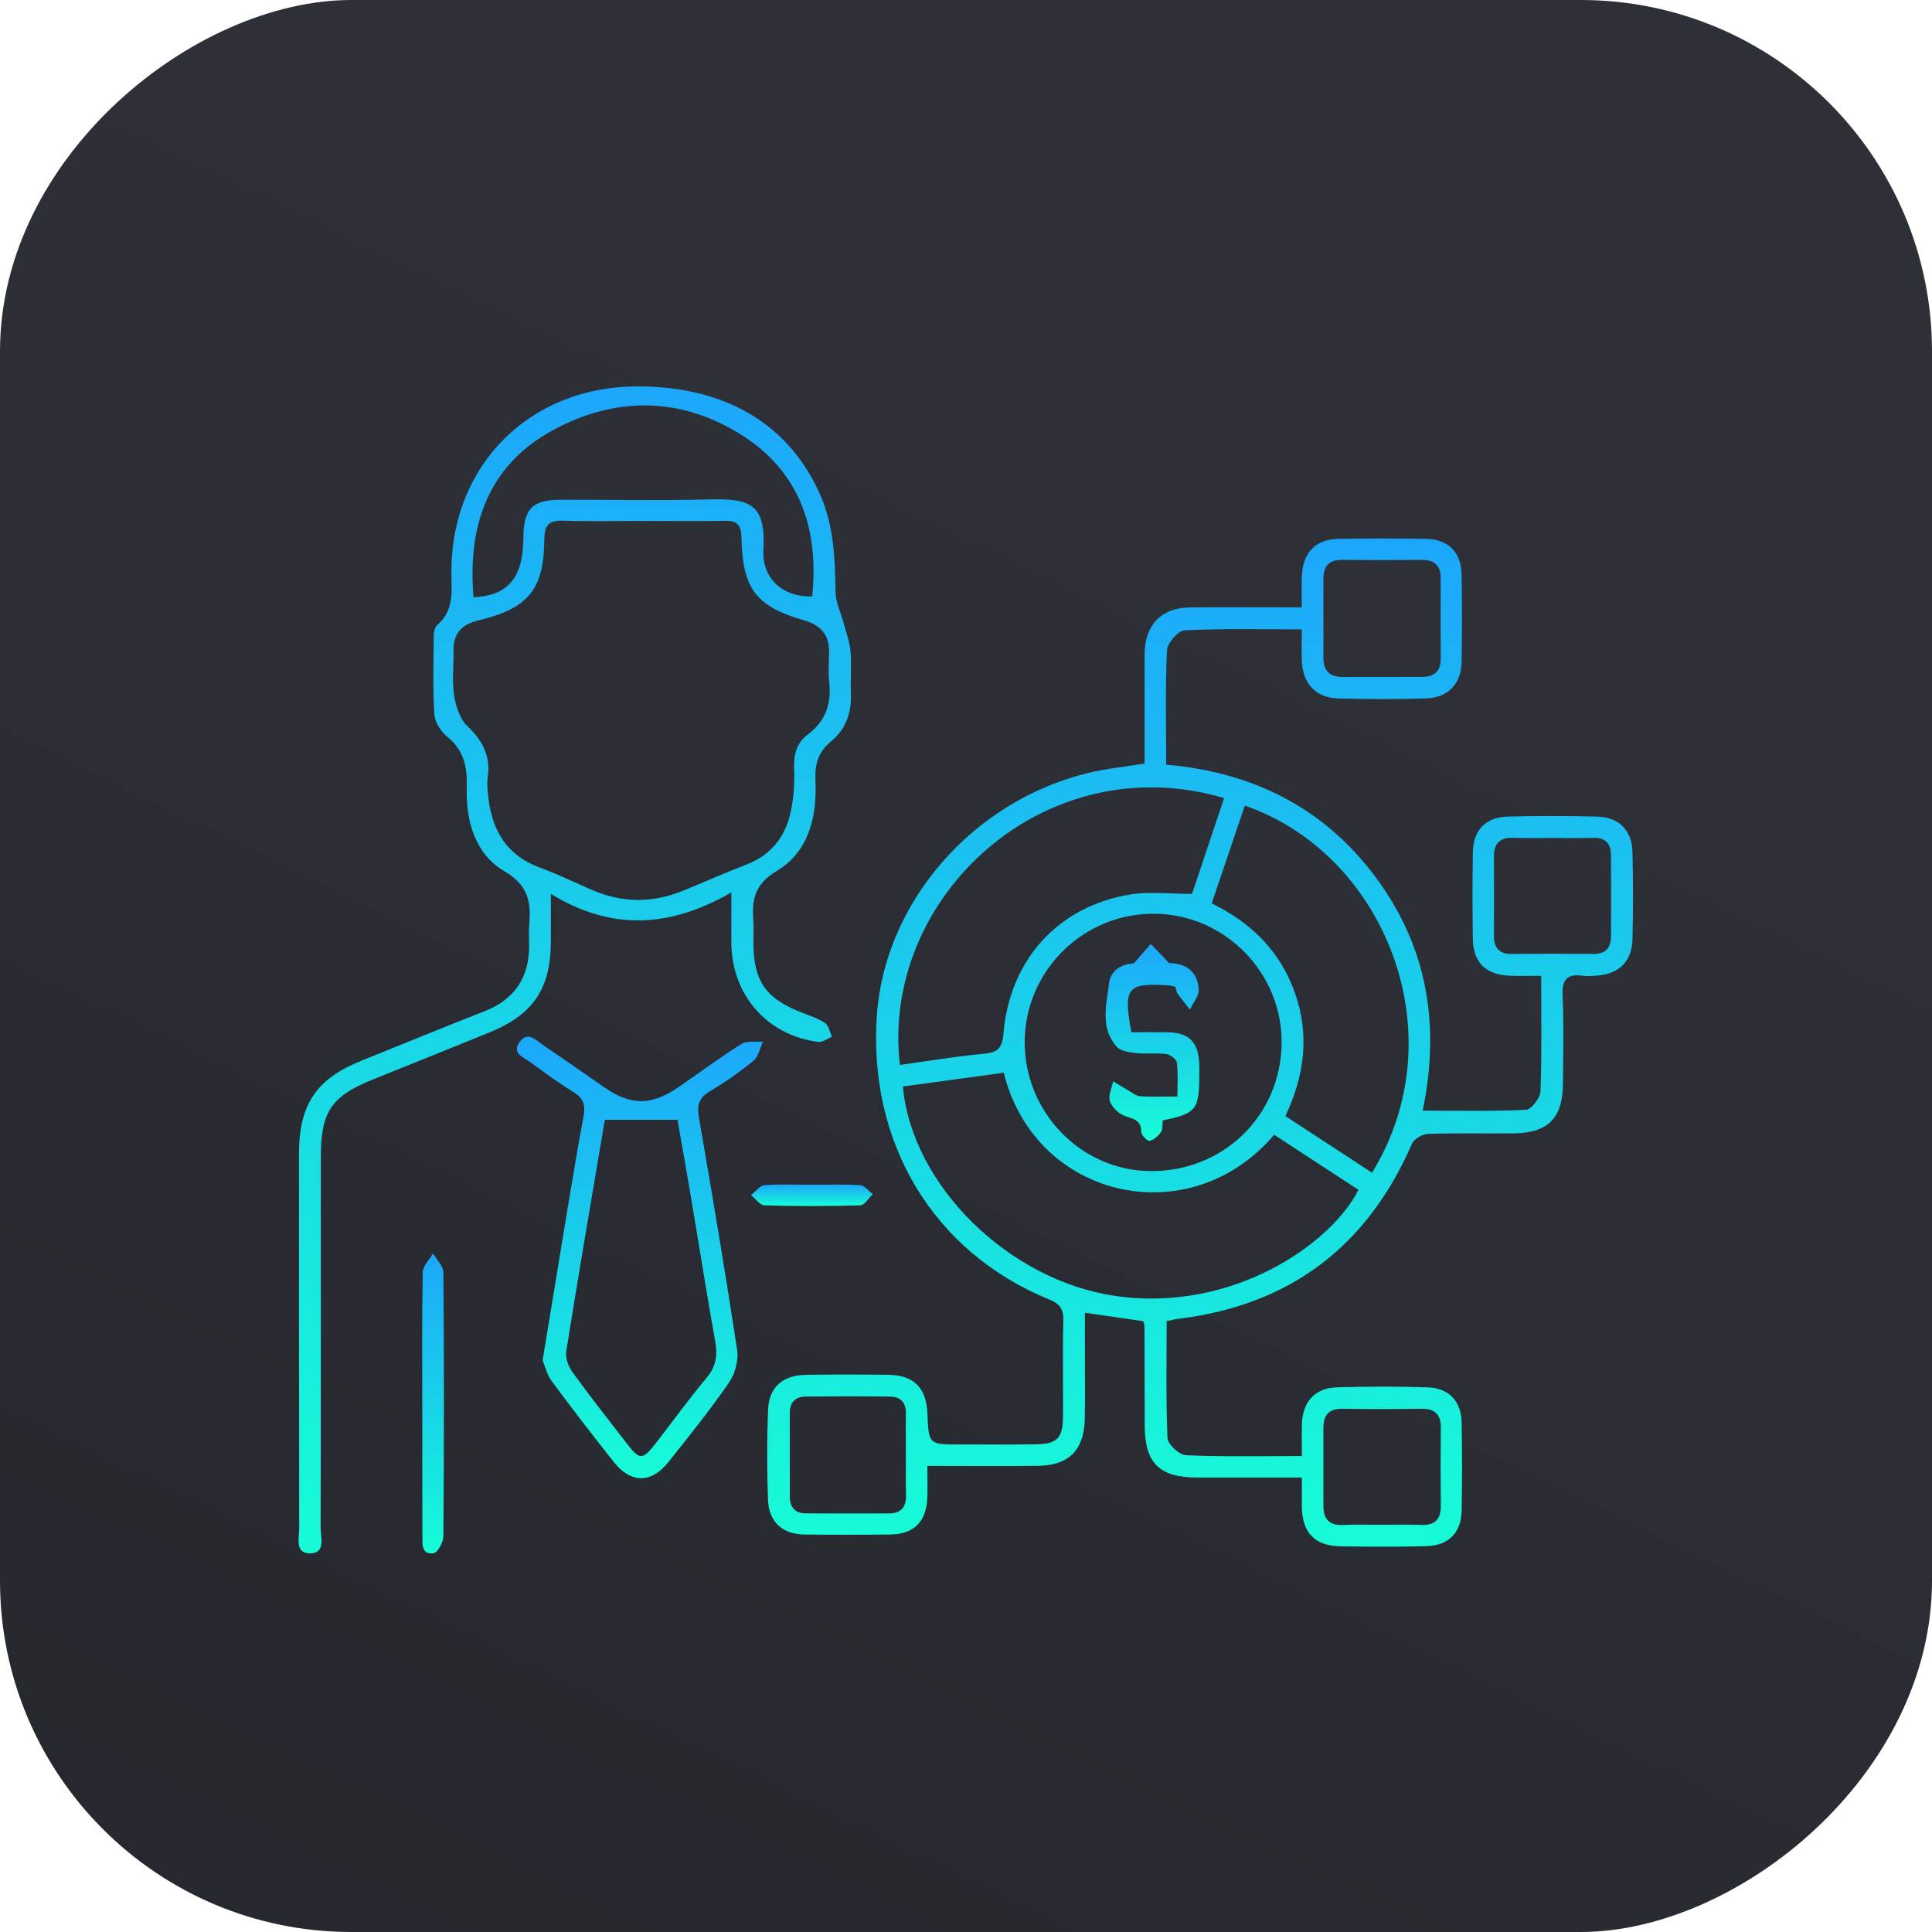 <svg width="110" height="110" viewBox="0 0 110 110" fill="none" xmlns="http://www.w3.org/2000/svg">
<rect y="110" width="110" height="110" rx="20" transform="rotate(-90 0 110)" fill="url(#paint0_linear_255_17)"/>
<path d="M74.126 84.124C72.051 84.124 70.095 84.128 68.142 84.124C66.012 84.121 65.183 83.295 65.176 81.186C65.169 79.289 65.169 77.395 65.162 75.497C65.162 75.435 65.131 75.369 65.093 75.223C64.073 75.074 63.018 74.925 61.77 74.741C61.77 75.664 61.77 76.52 61.77 77.381C61.77 78.532 61.79 79.684 61.759 80.836C61.714 82.577 60.836 83.441 59.092 83.458C57.062 83.479 55.033 83.462 52.799 83.462C52.799 84.117 52.82 84.707 52.796 85.293C52.737 86.646 52.029 87.35 50.69 87.368C49.063 87.388 47.44 87.388 45.813 87.368C44.536 87.35 43.773 86.66 43.725 85.369C43.666 83.68 43.662 81.984 43.728 80.291C43.777 78.973 44.564 78.293 45.917 78.276C47.474 78.255 49.032 78.255 50.59 78.276C52.033 78.296 52.744 79.022 52.803 80.475C52.876 82.241 52.876 82.241 54.606 82.241C56.063 82.241 57.52 82.254 58.974 82.234C60.202 82.213 60.517 81.88 60.524 80.635C60.535 78.806 60.496 76.978 60.542 75.15C60.559 74.488 60.295 74.217 59.716 73.978C53.15 71.286 49.407 65.077 49.927 57.782C50.381 51.365 55.387 45.61 61.936 44.014C62.949 43.768 63.996 43.664 65.169 43.473C65.169 41.815 65.169 40.136 65.169 38.457C65.169 38.017 65.159 37.576 65.172 37.136C65.214 35.561 66.14 34.607 67.719 34.586C69.81 34.558 71.902 34.579 74.118 34.579C74.118 33.923 74.101 33.358 74.122 32.796C74.171 31.471 74.903 30.704 76.203 30.68C77.861 30.652 79.523 30.652 81.181 30.68C82.458 30.701 83.196 31.44 83.217 32.713C83.245 34.371 83.245 36.032 83.217 37.691C83.196 38.932 82.451 39.723 81.192 39.765C79.533 39.817 77.872 39.813 76.214 39.768C74.909 39.73 74.174 38.932 74.122 37.628C74.101 37.063 74.118 36.497 74.118 35.835C71.812 35.835 69.616 35.779 67.431 35.89C67.066 35.907 66.459 36.626 66.442 37.042C66.341 39.168 66.397 41.298 66.397 43.535C71.302 43.966 75.353 45.967 78.299 49.911C81.25 53.862 82.024 58.306 81.001 63.235C83.002 63.235 84.948 63.283 86.887 63.186C87.192 63.172 87.695 62.506 87.709 62.128C87.789 60.002 87.748 57.869 87.748 55.558C87.092 55.558 86.499 55.586 85.909 55.551C84.56 55.479 83.869 54.771 83.856 53.422C83.835 51.798 83.831 50.171 83.859 48.544C83.88 47.258 84.581 46.522 85.874 46.491C87.567 46.449 89.263 46.449 90.953 46.494C92.163 46.526 92.909 47.271 92.944 48.486C92.989 50.144 92.986 51.805 92.947 53.463C92.92 54.733 92.184 55.458 90.925 55.548C90.654 55.569 90.377 55.593 90.113 55.555C89.229 55.43 88.927 55.76 88.969 56.672C89.041 58.361 89.003 60.057 88.986 61.75C88.965 63.675 88.119 64.508 86.169 64.529C84.542 64.546 82.915 64.504 81.292 64.56C80.98 64.57 80.515 64.844 80.394 65.115C77.855 70.957 73.46 74.3 67.129 75.081C66.931 75.105 66.733 75.157 66.425 75.216C66.425 77.443 66.376 79.667 66.473 81.88C66.491 82.237 67.15 82.841 67.531 82.855C69.685 82.948 71.847 82.9 74.126 82.9C74.126 82.206 74.101 81.606 74.129 81.009C74.188 79.792 74.889 79.028 76.099 78.99C77.823 78.935 79.554 78.935 81.278 78.99C82.506 79.028 83.2 79.788 83.221 81.013C83.249 82.671 83.249 84.332 83.221 85.99C83.2 87.263 82.482 88.002 81.192 88.034C79.568 88.075 77.941 88.068 76.314 88.04C74.868 88.016 74.157 87.274 74.122 85.824C74.115 85.297 74.126 84.766 74.126 84.124ZM51.405 61.861C51.935 67.54 57.468 72.895 63.462 73.78C70.213 74.772 75.846 70.759 77.344 67.741C75.745 66.697 74.139 65.649 72.544 64.609C67.767 70.249 58.949 68.313 57.149 61.077C55.241 61.337 53.319 61.601 51.405 61.861ZM72.97 59.433C73.029 55.43 69.786 52.083 65.783 52.024C61.728 51.961 58.374 55.236 58.342 59.284C58.311 63.283 61.495 66.607 65.429 66.676C69.595 66.749 72.908 63.564 72.97 59.433ZM51.235 60.633C52.865 60.408 54.429 60.141 56.004 59.998C56.792 59.929 57.062 59.693 57.132 58.864C57.472 54.65 60.267 51.576 64.382 50.924C65.492 50.747 66.65 50.896 67.868 50.896C68.464 49.113 69.082 47.278 69.696 45.44C59.48 42.419 50.132 51.087 51.235 60.633ZM78.118 66.77C82.978 58.857 78.829 48.614 70.875 45.867C70.251 47.705 69.626 49.543 68.988 51.434C71.267 52.547 72.897 54.178 73.73 56.537C74.573 58.93 74.271 61.247 73.185 63.544C74.854 64.636 76.457 65.684 78.118 66.77ZM75.35 35.158C75.35 35.901 75.357 36.643 75.347 37.389C75.336 38.124 75.645 38.544 76.418 38.544C77.938 38.544 79.457 38.547 80.98 38.54C81.674 38.537 82.038 38.204 82.031 37.479C82.02 35.959 82.024 34.44 82.028 32.921C82.028 32.206 81.684 31.877 80.966 31.88C79.447 31.891 77.927 31.894 76.404 31.88C75.673 31.873 75.353 32.237 75.35 32.931C75.347 33.67 75.353 34.416 75.35 35.158ZM51.575 82.907C51.575 82.098 51.564 81.287 51.578 80.478C51.589 79.85 51.273 79.521 50.669 79.514C49.084 79.497 47.499 79.5 45.914 79.511C45.32 79.514 44.967 79.802 44.967 80.44C44.97 82.025 44.97 83.611 44.967 85.196C44.967 85.806 45.251 86.16 45.875 86.164C47.461 86.174 49.046 86.171 50.635 86.167C51.311 86.164 51.596 85.793 51.585 85.137C51.564 84.391 51.575 83.649 51.575 82.907ZM78.704 86.816C79.447 86.816 80.189 86.795 80.931 86.823C81.705 86.851 82.041 86.493 82.034 85.734C82.02 84.249 82.02 82.764 82.034 81.28C82.041 80.506 81.67 80.197 80.91 80.208C79.426 80.232 77.941 80.236 76.457 80.208C75.673 80.194 75.347 80.555 75.35 81.3C75.353 82.785 75.353 84.27 75.35 85.754C75.35 86.511 75.704 86.861 76.474 86.826C77.216 86.792 77.959 86.816 78.704 86.816ZM88.389 47.708C87.647 47.708 86.905 47.729 86.162 47.702C85.392 47.677 85.049 48.017 85.056 48.787C85.07 50.272 85.066 51.757 85.056 53.241C85.052 53.938 85.323 54.32 86.065 54.313C87.616 54.303 89.17 54.299 90.72 54.313C91.407 54.32 91.719 53.977 91.723 53.331C91.733 51.781 91.733 50.227 91.723 48.676C91.719 48.028 91.4 47.684 90.713 47.702C89.94 47.726 89.163 47.712 88.389 47.708Z" fill="url(#paint1_linear_255_17)"/>
<path d="M41.64 50.813C38.209 52.783 34.879 53.05 31.362 50.892C31.362 51.985 31.365 52.807 31.362 53.629C31.351 56.286 30.359 57.764 27.886 58.774C25.663 59.679 23.436 60.574 21.209 61.469C18.871 62.413 18.267 63.297 18.267 65.85C18.264 72.892 18.274 79.933 18.253 86.979C18.253 87.52 18.565 88.429 17.667 88.442C16.768 88.456 17.039 87.558 17.036 87.006C17.022 79.895 17.025 72.788 17.025 65.677C17.025 62.877 18.014 61.424 20.588 60.387C22.908 59.453 25.222 58.5 27.553 57.591C29.322 56.904 30.151 55.627 30.127 53.758C30.123 53.387 30.099 53.012 30.134 52.641C30.245 51.35 30.075 50.4 28.712 49.599C27.036 48.617 26.519 46.723 26.575 44.812C26.61 43.66 26.412 42.723 25.472 41.953C25.108 41.658 24.757 41.124 24.73 40.677C24.636 39.168 24.684 37.648 24.698 36.133C24.702 35.942 24.775 35.692 24.906 35.574C25.933 34.686 25.683 33.5 25.701 32.373C25.784 26.416 30.182 22.056 36.17 22.001C41.272 21.956 44.963 24.148 46.729 28.241C47.488 30 47.54 31.845 47.572 33.715C47.582 34.284 47.863 34.846 48.012 35.411C48.158 35.959 48.373 36.504 48.422 37.059C48.491 37.867 48.415 38.682 48.446 39.494C48.487 40.58 48.161 41.516 47.325 42.203C46.6 42.796 46.382 43.5 46.427 44.42C46.528 46.48 46.052 48.495 44.231 49.585C42.934 50.358 42.806 51.25 42.892 52.464C42.923 52.901 42.892 53.345 42.899 53.785C42.923 55.829 43.593 56.814 45.48 57.584C45.98 57.788 46.514 57.945 46.965 58.233C47.18 58.371 47.239 58.756 47.37 59.03C47.11 59.134 46.836 59.353 46.59 59.322C43.673 58.951 41.661 56.644 41.64 53.688C41.636 52.818 41.64 51.947 41.64 50.813ZM36.607 29.66C35.084 29.66 33.561 29.695 32.038 29.646C31.227 29.618 30.998 29.934 30.991 30.714C30.966 33.58 30.078 34.645 27.21 35.331C26.297 35.55 25.805 36.07 25.822 37.041C25.84 37.888 25.729 38.748 25.853 39.574C25.947 40.195 26.176 40.93 26.606 41.336C27.491 42.172 27.948 43.06 27.768 44.274C27.723 44.572 27.754 44.885 27.779 45.186C27.956 47.153 28.76 48.666 30.734 49.394C31.747 49.769 32.722 50.244 33.714 50.674C35.413 51.409 37.127 51.423 38.841 50.733C40.062 50.24 41.265 49.699 42.493 49.227C43.922 48.679 44.734 47.614 45.032 46.175C45.196 45.391 45.244 44.562 45.213 43.761C45.182 42.956 45.348 42.304 46.007 41.808C46.989 41.069 47.346 40.084 47.214 38.87C47.152 38.301 47.194 37.721 47.204 37.146C47.221 36.157 46.749 35.602 45.796 35.324C43.041 34.53 42.271 33.521 42.216 30.6C42.202 29.896 41.973 29.639 41.269 29.653C39.718 29.684 38.164 29.66 36.607 29.66ZM26.96 34.006C28.937 33.916 29.784 32.879 29.797 30.648C29.808 28.959 30.297 28.456 31.955 28.453C34.765 28.449 37.575 28.508 40.384 28.435C42.774 28.369 43.596 28.744 43.465 31.29C43.378 32.976 44.599 34.003 46.243 33.961C46.625 30.215 45.608 26.985 42.379 24.869C38.861 22.566 35.035 22.528 31.404 24.536C27.782 26.538 26.616 29.93 26.96 34.006Z" fill="url(#paint2_linear_255_17)"/>
<path d="M30.894 77.45C31.39 74.436 31.848 71.633 32.312 68.834C32.607 67.068 32.898 65.299 33.228 63.54C33.339 62.937 33.221 62.531 32.666 62.187C31.83 61.674 31.036 61.098 30.248 60.512C29.856 60.221 29.083 59.981 29.6 59.305C30.078 58.677 30.571 59.27 30.991 59.551C32.142 60.325 33.273 61.129 34.414 61.913C35.927 62.954 37.082 62.957 38.615 61.906C39.815 61.088 40.981 60.21 42.212 59.44C42.528 59.242 43.028 59.339 43.444 59.301C43.27 59.672 43.187 60.162 42.899 60.397C42.119 61.039 41.276 61.622 40.405 62.139C39.767 62.517 39.677 62.961 39.798 63.651C40.558 68.046 41.3 72.445 41.969 76.853C42.06 77.447 41.852 78.217 41.508 78.716C40.433 80.274 39.243 81.751 38.064 83.236C37.078 84.475 35.92 84.471 34.938 83.229C33.742 81.717 32.562 80.191 31.417 78.64C31.133 78.255 31.018 77.745 30.894 77.45ZM34.459 63.755C34.477 63.696 34.425 63.821 34.404 63.95C33.672 68.279 32.93 72.608 32.239 76.944C32.181 77.315 32.364 77.811 32.597 78.13C33.61 79.525 34.675 80.884 35.733 82.244C36.419 83.129 36.596 83.122 37.314 82.202C38.292 80.947 39.219 79.653 40.239 78.435C40.776 77.794 40.859 77.159 40.721 76.378C40.239 73.652 39.801 70.915 39.344 68.185C39.083 66.634 38.806 65.084 38.574 63.755C37.117 63.755 35.833 63.755 34.459 63.755Z" fill="url(#paint3_linear_255_17)"/>
<path d="M24.043 79.937C24.043 77.436 24.018 74.932 24.07 72.434C24.077 72.073 24.452 71.72 24.657 71.359C24.861 71.723 25.243 72.087 25.246 72.452C25.285 77.454 25.285 82.459 25.246 87.461C25.243 87.805 24.917 88.401 24.681 88.436C23.994 88.53 24.05 87.909 24.05 87.444C24.043 84.943 24.046 82.442 24.043 79.937Z" fill="url(#paint4_linear_255_17)"/>
<path d="M46.351 67.456C47.225 67.456 48.102 67.418 48.973 67.48C49.226 67.498 49.455 67.813 49.695 67.99C49.459 68.212 49.226 68.618 48.983 68.625C47.166 68.68 45.348 68.68 43.531 68.628C43.27 68.621 43.017 68.25 42.76 68.046C43.014 67.848 43.256 67.498 43.523 67.477C44.46 67.414 45.407 67.456 46.351 67.456Z" fill="url(#paint5_linear_255_17)"/>
<path d="M64.558 54.847C65.006 54.337 65.263 54.038 65.523 53.744C65.811 54.045 66.099 54.347 66.563 54.836C67.292 54.833 68.18 55.135 68.249 56.338C68.27 56.709 67.927 57.102 67.75 57.483C67.514 57.181 67.268 56.883 67.046 56.571C66.973 56.47 66.962 56.325 66.921 56.186C66.772 56.154 66.643 56.109 66.511 56.102C64.173 55.953 63.948 56.22 64.413 58.77C65.079 58.77 65.779 58.76 66.477 58.773C67.677 58.794 68.197 59.297 68.277 60.49C68.294 60.726 68.284 60.966 68.284 61.202C68.281 63.179 68.097 63.408 66.203 63.789C66.175 64.008 66.213 64.282 66.099 64.455C65.95 64.677 65.696 64.91 65.453 64.955C65.322 64.979 64.975 64.625 64.975 64.445C64.975 63.807 64.607 63.72 64.108 63.564C63.74 63.449 63.334 63.078 63.199 62.721C63.077 62.405 63.303 61.954 63.376 61.562C63.674 61.743 63.965 61.927 64.267 62.1C64.479 62.221 64.694 62.402 64.919 62.416C65.558 62.457 66.199 62.43 67.035 62.43C67.035 61.75 67.084 61.118 67.007 60.504C66.983 60.314 66.643 60.047 66.418 60.015C65.852 59.939 65.266 60.019 64.697 59.956C64.312 59.915 63.813 59.852 63.584 59.599C62.63 58.538 62.991 57.233 63.14 56.016C63.247 55.138 63.996 54.881 64.558 54.847Z" fill="url(#paint6_linear_255_17)"/>
<defs>
<linearGradient id="paint0_linear_255_17" x1="-117.158" y1="35.465" x2="97.928" y2="140.452" gradientUnits="userSpaceOnUse">
<stop stop-color="#181C1F"/>
<stop offset="1" stop-color="#2D3037"/>
</linearGradient>
<linearGradient id="paint1_linear_255_17" x1="68.328" y1="30.659" x2="68.328" y2="88.063" gradientUnits="userSpaceOnUse">
<stop stop-color="#1CA7FB"/>
<stop offset="1" stop-color="#17FCD7"/>
</linearGradient>
<linearGradient id="paint2_linear_255_17" x1="32.726" y1="22" x2="32.726" y2="88.443" gradientUnits="userSpaceOnUse">
<stop stop-color="#1CA7FB"/>
<stop offset="1" stop-color="#17FCD7"/>
</linearGradient>
<linearGradient id="paint3_linear_255_17" x1="36.436" y1="59.027" x2="36.436" y2="84.163" gradientUnits="userSpaceOnUse">
<stop stop-color="#1CA7FB"/>
<stop offset="1" stop-color="#17FCD7"/>
</linearGradient>
<linearGradient id="paint4_linear_255_17" x1="24.656" y1="71.359" x2="24.656" y2="88.445" gradientUnits="userSpaceOnUse">
<stop stop-color="#1CA7FB"/>
<stop offset="1" stop-color="#17FCD7"/>
</linearGradient>
<linearGradient id="paint5_linear_255_17" x1="46.227" y1="67.442" x2="46.227" y2="68.667" gradientUnits="userSpaceOnUse">
<stop stop-color="#1CA7FB"/>
<stop offset="1" stop-color="#17FCD7"/>
</linearGradient>
<linearGradient id="paint6_linear_255_17" x1="65.617" y1="53.744" x2="65.617" y2="64.956" gradientUnits="userSpaceOnUse">
<stop stop-color="#1CA7FB"/>
<stop offset="1" stop-color="#17FCD7"/>
</linearGradient>
</defs>
</svg>
